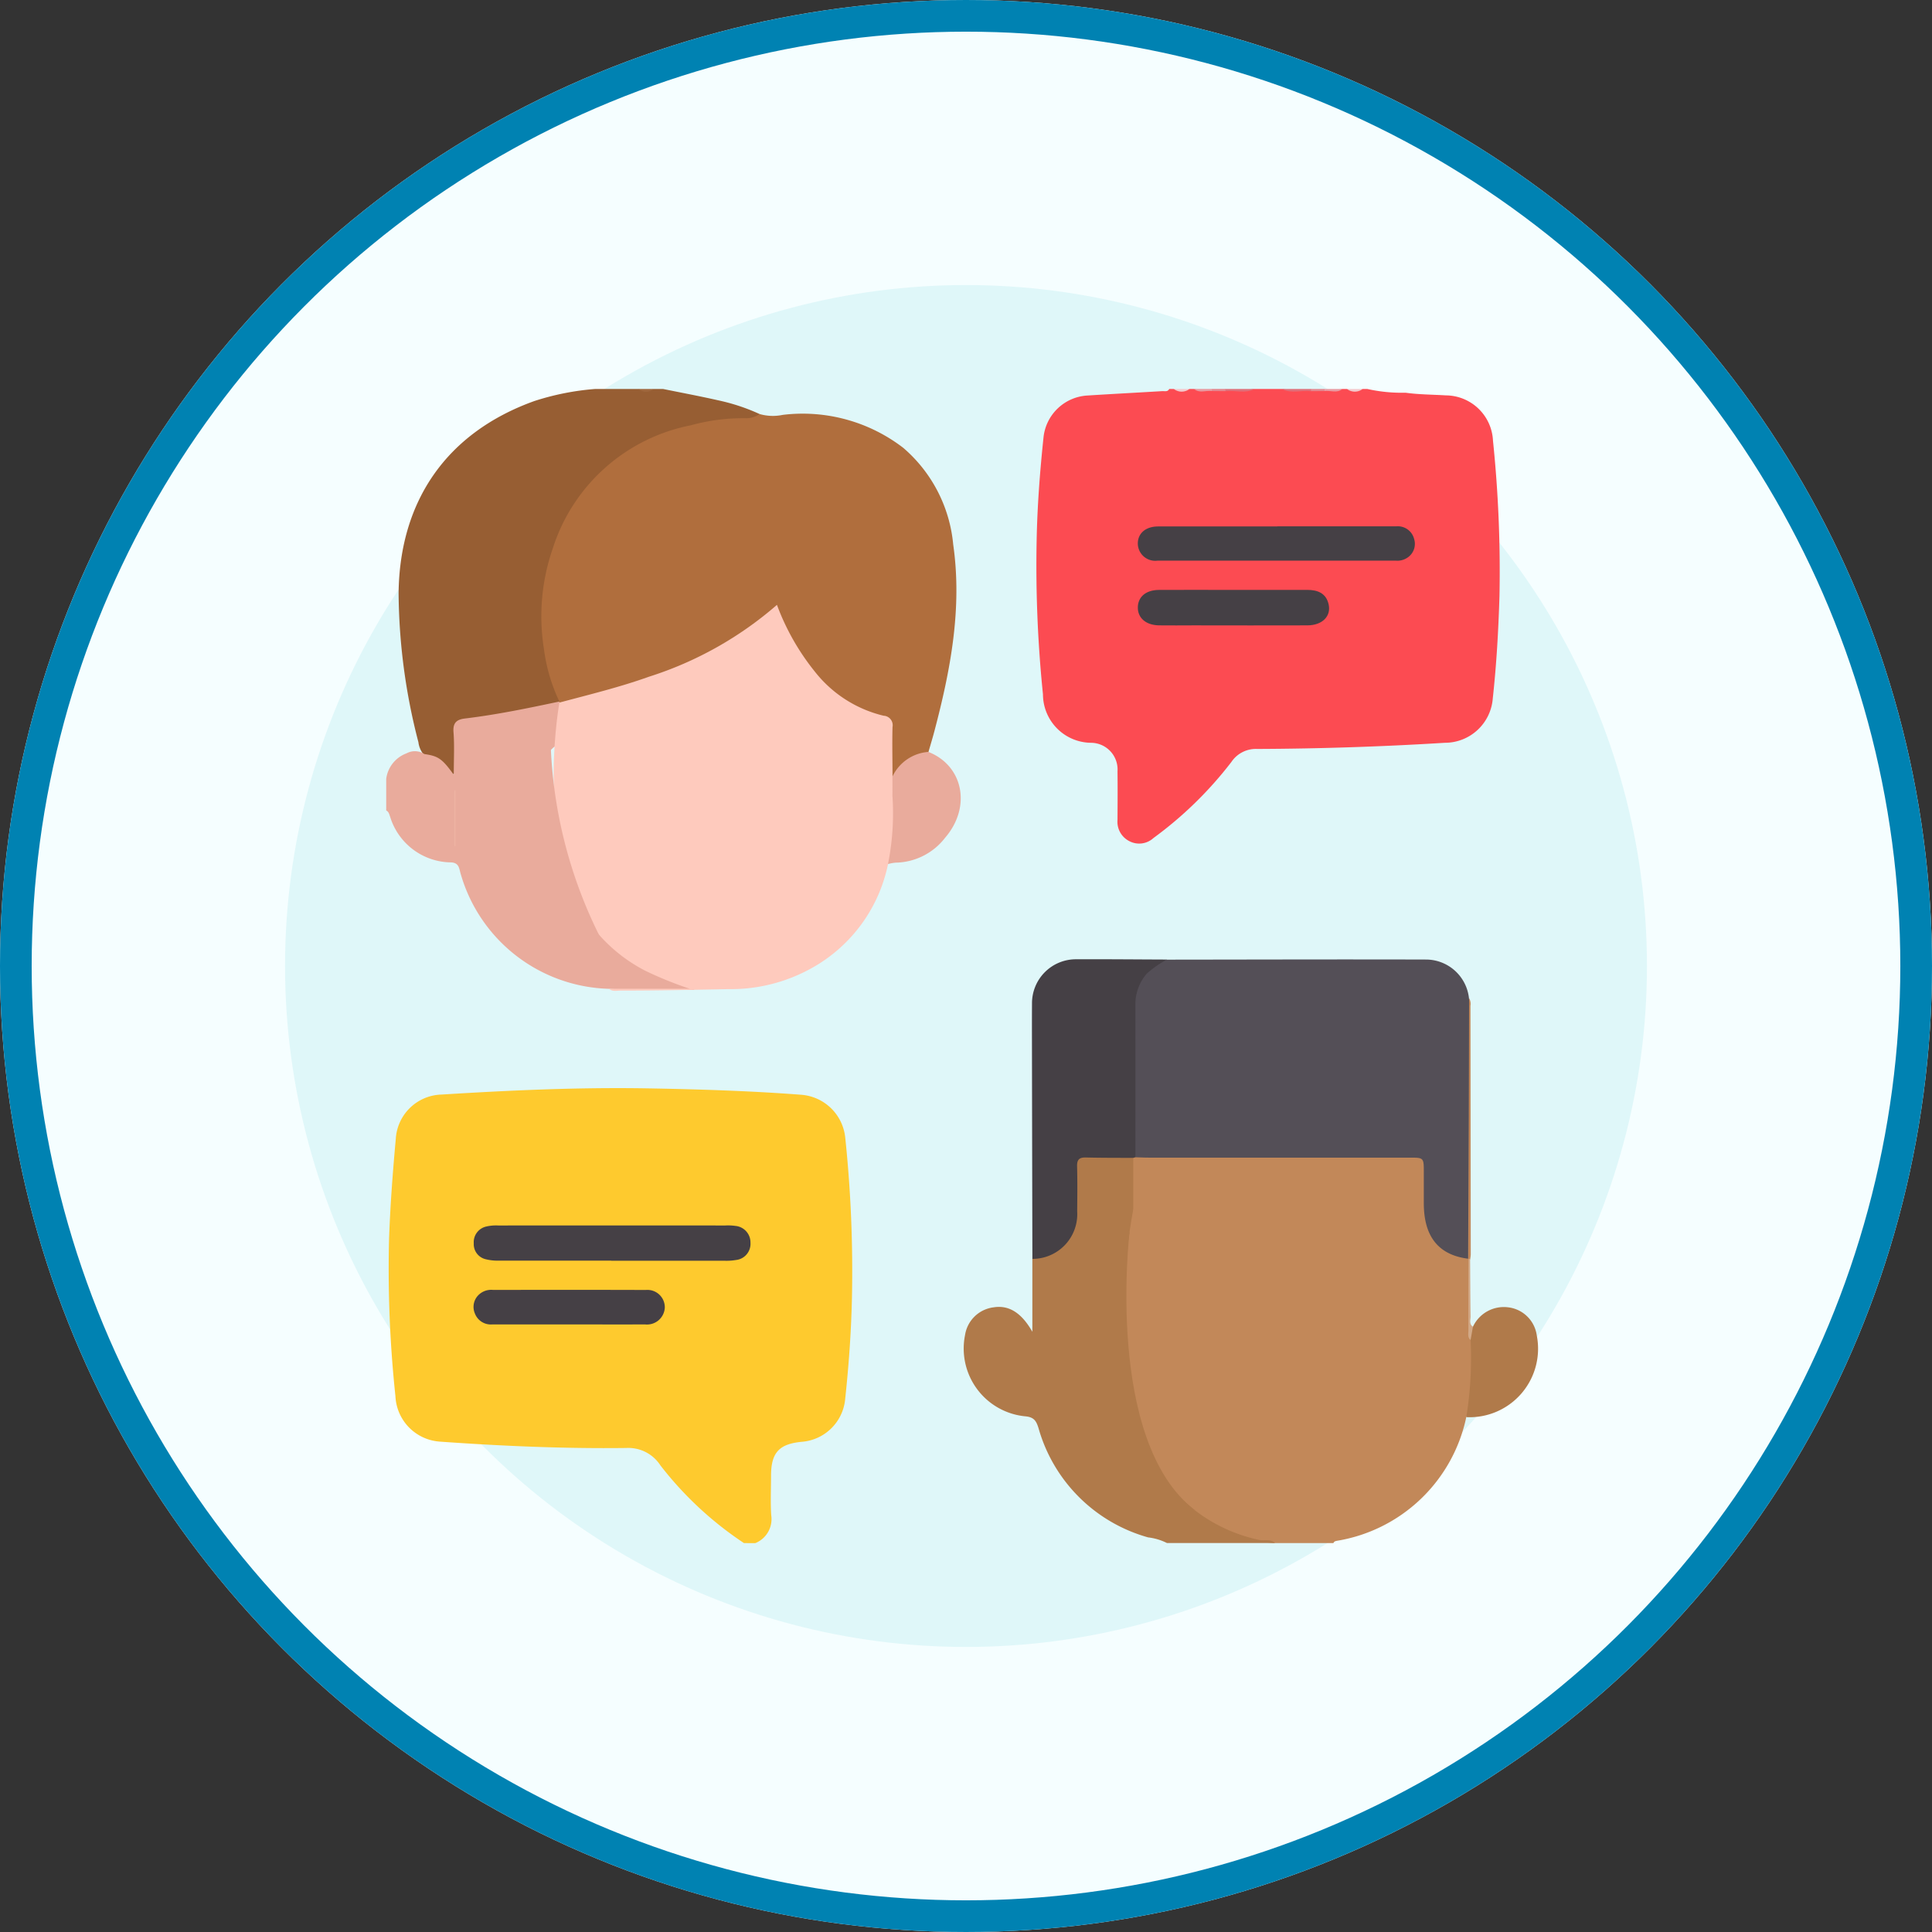<svg xmlns="http://www.w3.org/2000/svg" xmlns:xlink="http://www.w3.org/1999/xlink" width="122" height="122" viewBox="0 0 122 122">
  <rect x="0" y="0" width="122" height="122" fill="#333333" stroke="none"/>
  <defs>
    <clipPath id="clip-path">
      <rect id="Rectángulo_90549" data-name="Rectángulo 90549" width="72.745" height="72.88" fill="none"/>
    </clipPath>
  </defs>
  <g id="Grupo_149775" data-name="Grupo 149775" transform="translate(6588 10596)">
    <g id="Elipse_5544" data-name="Elipse 5544" transform="translate(-6588 -10596)" fill="#f5feff" stroke="#0082b2" stroke-width="2">
      <circle cx="61" cy="61" r="61" stroke="none"/>
      <circle cx="61" cy="61" r="60" fill="none"/>
    </g>
    <circle id="Elipse_5553" data-name="Elipse 5553" cx="43" cy="43" r="43" transform="translate(-6570 -10578)" fill="#dff7f9"/>
    <g id="Grupo_149714" data-name="Grupo 149714" transform="translate(-6563.612 -10571.439)">
      <g id="Grupo_149713" data-name="Grupo 149713" clip-path="url(#clip-path)">
        <path id="Trazado_262649" data-name="Trazado 262649" d="M23.209,261.258a22.088,22.088,0,0,1-5.276-4.906,2.412,2.412,0,0,0-2.149-1.1c-3.928.049-7.851-.121-11.77-.4A3.012,3.012,0,0,1,1.2,251.979,75.816,75.816,0,0,1,.8,241.972c.077-2.081.233-4.162.423-6.237a2.975,2.975,0,0,1,2.89-2.8c4.369-.272,8.742-.468,13.119-.389,3.192.058,6.384.157,9.569.4a3.024,3.024,0,0,1,2.806,2.73,80.753,80.753,0,0,1,.421,10.08c-.046,2.18-.205,4.354-.44,6.521a2.984,2.984,0,0,1-2.712,2.584c-1.45.133-1.955.685-1.957,2.145,0,.83-.041,1.663.011,2.489a1.634,1.634,0,0,1-1.008,1.767Z" transform="translate(-0.618 -188.378)" fill="#feca2e"/>
        <path id="Trazado_262650" data-name="Trazado 262650" d="M237.1,0a10.024,10.024,0,0,0,2.424.238c.841.117,1.7.116,2.549.168a3,3,0,0,1,2.971,2.865,80.025,80.025,0,0,1,.409,9.8c-.065,2.156-.186,4.31-.421,6.455A3.034,3.034,0,0,1,242,22.344q-5.919.366-11.848.389a1.859,1.859,0,0,0-1.628.823,24.174,24.174,0,0,1-4.918,4.8,1.335,1.335,0,0,1-1.523.2,1.37,1.37,0,0,1-.75-1.346c.006-1.02.013-2.04,0-3.06a1.686,1.686,0,0,0-1.691-1.806,3.067,3.067,0,0,1-3.016-3.059,79.779,79.779,0,0,1-.4-9.659c.039-2.206.207-4.4.438-6.6A2.958,2.958,0,0,1,219.413.416c1.582-.1,3.165-.183,4.747-.278.154-.009.341.06.438-.138h.284a1.451,1.451,0,0,0,.995,0h.284a3.885,3.885,0,0,0,1.161.073h.847A9.54,9.54,0,0,0,230,0h1.7a9.465,9.465,0,0,0,1.82.073h.847A3.926,3.926,0,0,0,235.538,0h.284a1.451,1.451,0,0,0,.995,0Z" transform="translate(-175.154)" fill="#fc4b52"/>
        <path id="Trazado_262651" data-name="Trazado 262651" d="M263.892,271.083a10,10,0,0,1-8.17,7.809c-.1.02-.181.041-.218.143H251.81a8.973,8.973,0,0,1-3.452-.882,10.3,10.3,0,0,1-5.2-6,4.917,4.917,0,0,0-.475-1.1c.079-.36.433-.314.665-.444.423-.236.875-.478.812-1.043-.06-.536-.5-.763-.971-.919a3.208,3.208,0,0,0-.91-.111c-.254-.01-.527.036-.725-.193.042-.286.283-.3.478-.3a1.142,1.142,0,0,0,.882-.483,2.439,2.439,0,0,0,1.057-3.53c-.292-.461-.83-.514-1.185-.853a1.624,1.624,0,0,1-.148-.826q-.009-3.425,0-6.85a1.593,1.593,0,0,1,.13-.758.47.47,0,0,1,.2-.177,2.7,2.7,0,0,1,.982-.1q8.018,0,16.035,0c.142,0,.284,0,.426,0,.794.036.956.187.986.97.027.71-.022,1.423.02,2.132a3.659,3.659,0,0,0,.857,2.494c.469.488,1.137.56,1.678.89a.471.471,0,0,1,.136.227c.016,1.008.021,2.016,0,3.023a7.032,7.032,0,0,0,.237,2.01,17.552,17.552,0,0,1-.113,4.164,1.273,1.273,0,0,1-.323.694" transform="translate(-195.689 -206.155)" fill="#c28859"/>
        <path id="Trazado_262652" data-name="Trazado 262652" d="M20.794,0c1.165.238,2.334.456,3.493.719a12.552,12.552,0,0,1,2.611.866c-.228.539-.725.429-1.145.45a14.213,14.213,0,0,0-6.95,2,11.367,11.367,0,0,0-5.348,8.626,13.81,13.81,0,0,0,.726,6.5c.075.215.206.44.039.675a2.363,2.363,0,0,1-1,.323c-1.551.333-3.11.624-4.682.831a.748.748,0,0,0-.76.888,18.465,18.465,0,0,1-.015,1.99c-.013.183-.022.415-.243.463-.176.039-.3-.13-.392-.264a3.392,3.392,0,0,0-1.4-.93,1.491,1.491,0,0,1-.376-.827A38.271,38.271,0,0,1,4.1,12.891C4.167,7.037,7.162,2.747,12.665.766A16.534,16.534,0,0,1,16.532,0h2.7a1.451,1.451,0,0,0,.995,0Z" transform="translate(-3.318)" fill="#975e33"/>
        <path id="Trazado_262653" data-name="Trazado 262653" d="M202.582,271.077c.271.03.376.186.455.451a10.044,10.044,0,0,0,7.649,7.332c.336.084.72-.086,1.008.2h-6.82a3.575,3.575,0,0,0-1.186-.355,9.979,9.979,0,0,1-6.924-6.9c-.144-.465-.293-.706-.869-.749a4.3,4.3,0,0,1-3.77-5.129,2.082,2.082,0,0,1,1.807-1.75c.939-.15,1.745.316,2.443,1.543v-4.609a1.97,1.97,0,0,1,.829-.382,2.522,2.522,0,0,0,1.767-2.415c.034-.924,0-1.849.015-2.774.018-.878.161-1.015,1.054-1.031q.958-.017,1.917,0c.279.006.576-.028.79.223q0,3.909,0,7.817c0,.249-.089.53.165.726-.188.506-.7.8-.834,1.359a2.557,2.557,0,0,0,.64,2.664c.1.1.211.194.182.359a.749.749,0,0,1-.981.582.491.491,0,0,0-.458.115c-.2.3-.569.31-.846.482-.821.512-.821,1.195.021,1.687a3.257,3.257,0,0,0,1.281.373c.229.028.478-.021.665.171" transform="translate(-155.573 -206.184)" fill="#b07a4a"/>
        <path id="Trazado_262654" data-name="Trazado 262654" d="M2.412,107.276c.874.126,1.119.288,1.854,1.307,0-1,.049-1.854-.017-2.7-.046-.6.22-.792.726-.853,2.007-.241,3.984-.651,5.959-1.071a.4.4,0,0,1,.134.179c.173.741-.111,1.549.331,2.251-.7.288-1.293.665-1.388,1.514a2.472,2.472,0,0,0,1.1,2.771,1.079,1.079,0,0,1-.117.865c-.411.182-.838.022-1.258.052a2.135,2.135,0,0,0-1.428.538.76.76,0,0,0,.087,1.313,2.769,2.769,0,0,0,1.816.486,1.993,1.993,0,0,1,.912-.006c.258.182.288.477.369.747a9.869,9.869,0,0,0,6.926,6.917,1.6,1.6,0,0,1,1.05.577c-1.906-.04-3.657.054-5.411-.064a10.025,10.025,0,0,1-9.378-7.343c-.08-.307-.109-.618-.593-.64A4.065,4.065,0,0,1,.252,111.25c-.057-.148-.08-.329-.252-.411v-1.993a1.987,1.987,0,0,1,1.282-1.615,1.1,1.1,0,0,1,1.131.045" transform="translate(0 -84.22)" fill="#e9ab9c"/>
        <path id="Trazado_262655" data-name="Trazado 262655" d="M299.669.14c-.614-.075-1.253.17-1.85-.14h1.847q.069.046.047.092c-.015.032-.029.048-.045.048" transform="translate(-241.271)" fill="#df707a"/>
        <path id="Trazado_262656" data-name="Trazado 262656" d="M280.733,0c-.6.31-1.236.065-1.85.14-.045-.032-.059-.063-.044-.094s.031-.046.047-.046Z" transform="translate(-225.891)" fill="#df707a"/>
        <path id="Trazado_262657" data-name="Trazado 262657" d="M312.951,0c-.348.294-.756.077-1.131.133-.05-.028-.067-.057-.052-.087S311.8,0,311.814,0Z" transform="translate(-252.567)" fill="#e99ca3"/>
        <path id="Trazado_262658" data-name="Trazado 262658" d="M269.767.133c-.376-.056-.783.162-1.131-.133h1.137q.071.047.045.09c-.017.028-.034.042-.05.042" transform="translate(-217.629)" fill="#e89ba2"/>
        <path id="Trazado_262659" data-name="Trazado 262659" d="M320.514,0a.812.812,0,0,1-.995,0Z" transform="translate(-258.851)" fill="#f3cace"/>
        <path id="Trazado_262660" data-name="Trazado 262660" d="M262.9,0a.812.812,0,0,1-.995,0Z" transform="translate(-212.173)" fill="#f3cace"/>
        <path id="Trazado_262661" data-name="Trazado 262661" d="M84.8,0a.819.819,0,0,1-.995,0Z" transform="translate(-67.895)" fill="#a0683e"/>
        <path id="Trazado_262662" data-name="Trazado 262662" d="M308.4,0q0,.067.005.133l-.855.007q0-.07,0-.14Z" transform="translate(-249.151)" fill="#e4878f"/>
        <path id="Trazado_262663" data-name="Trazado 262663" d="M274.594.133c0-.044,0-.088.005-.133h.853q0,.07,0,.14l-.855-.007" transform="translate(-222.456)" fill="#e4878f"/>
        <path id="Trazado_262664" data-name="Trazado 262664" d="M52.712,26.5a10.942,10.942,0,0,1-.973-3.309,13.06,13.06,0,0,1,.554-6.346A11.461,11.461,0,0,1,61.009,9.06a12.473,12.473,0,0,1,3.417-.449,1.473,1.473,0,0,0,.931-.263,3.013,3.013,0,0,0,1.462.053,10.416,10.416,0,0,1,7.61,2.083,9.147,9.147,0,0,1,3.153,6.1c.577,4.027-.168,7.929-1.19,11.8-.115.435-.247.865-.371,1.3-.03.064-.061.153-.118.167A3.27,3.27,0,0,0,73.9,31.244c-.036.054-.128.028-.192-.007a7.669,7.669,0,0,1-.135-2.46c-.033-1.032-.009-1.033-1.012-1.362A8.5,8.5,0,0,1,68.1,23.95a12.921,12.921,0,0,1-1.482-2.664c-.171-.455-.368-.466-.715-.181-3.692,3.037-8.128,4.358-12.645,5.494a.628.628,0,0,1-.548-.03Z" transform="translate(-41.778 -6.764)" fill="#b06e3d"/>
        <path id="Trazado_262665" data-name="Trazado 262665" d="M57.549,77.978c1.892-.507,3.8-.968,5.644-1.629a22.848,22.848,0,0,0,8.094-4.542,14.989,14.989,0,0,0,2.4,4.224,7.835,7.835,0,0,0,4.336,2.777.6.6,0,0,1,.562.715c-.028,1.042,0,2.085,0,3.127a.557.557,0,0,1,.19.439,26.662,26.662,0,0,1-.091,4.279,1.488,1.488,0,0,1-.384.809,9.732,9.732,0,0,1-4.79,6.551,10.467,10.467,0,0,1-5.285,1.344c-2.268.046-4.535.094-6.8.093-.252,0-.525.079-.75-.116h5.107a23.5,23.5,0,0,1-2.784-1.125A9.968,9.968,0,0,1,57.842,88.4c-.042-.159-.094-.315-.142-.473.045-.209.229-.281.378-.392.775-.574.742-1.173-.09-1.7-.157-.1-.343-.159-.429-.345a1.217,1.217,0,0,1,.139-.822c1.374-1.437,1.449-2.338.342-4.1a.442.442,0,0,1-.06-.2.7.7,0,0,1-.437-.768c.043-.538.009-1.082.008-1.623" transform="translate(-46.613 -58.173)" fill="#fecabd"/>
        <path id="Trazado_262666" data-name="Trazado 262666" d="M269.239,208.617c-1.9-.239-2.78-1.434-2.794-3.46,0-.663,0-1.327,0-1.99,0-.931,0-.932-.9-.932H249.082c-.283,0-.567-.014-.85-.022a1.149,1.149,0,0,1-.208-.871c0-2.907-.018-5.814,0-8.72a2.723,2.723,0,0,1,2.192-2.889c5.462-.005,10.924-.023,16.386-.007a2.735,2.735,0,0,1,2.695,2.44c.071.851.029,1.7.03,2.555q.008,6.572,0,13.144c0,.25.093.521-.089.754" transform="translate(-200.924 -153.695)" fill="#544f57"/>
        <path id="Trazado_262667" data-name="Trazado 262667" d="M223.266,189.7a6.649,6.649,0,0,0-1.266.884,2.943,2.943,0,0,0-.721,1.943q.007,4.827,0,9.654l-.134.041c-.993-.006-1.986,0-2.978-.025-.432-.013-.583.13-.57.567.026.947.014,1.895.006,2.842a2.823,2.823,0,0,1-2.829,2.993q-.013-6-.024-12c0-1.373-.009-2.746,0-4.119a2.775,2.775,0,0,1,2.776-2.8c1.913-.008,3.827.011,5.74.018" transform="translate(-173.97 -153.666)" fill="#454045"/>
        <path id="Trazado_262668" data-name="Trazado 262668" d="M359.207,312.258a23.355,23.355,0,0,0,.273-4.87.744.744,0,0,1,.148-.842,2.151,2.151,0,0,1,2.184-1.228,2.067,2.067,0,0,1,1.845,1.778,4.327,4.327,0,0,1-4.45,5.162" transform="translate(-291.003 -247.33)" fill="#b07a4a"/>
        <path id="Trazado_262669" data-name="Trazado 262669" d="M166.874,127.8a16.266,16.266,0,0,0,.281-4.33c.008-.4,0-.8,0-1.2a2.73,2.73,0,0,1,2.272-1.558c2.213.874,2.724,3.484,1.054,5.422a4.03,4.03,0,0,1-3.128,1.571,2.641,2.641,0,0,0-.485.092" transform="translate(-135.189 -97.792)" fill="#e9ab9c"/>
        <path id="Trazado_262670" data-name="Trazado 262670" d="M359.8,219.052q.02-4.255.04-8.51.015-3.972.021-7.943a.7.7,0,0,1,.088.478q.011,7.853.017,15.706a2.369,2.369,0,0,1-.033.281c-.023.073-.057.081-.1.017Z" transform="translate(-291.48 -164.13)" fill="#c28859"/>
        <path id="Trazado_262671" data-name="Trazado 262671" d="M359.886,289.332a.547.547,0,0,1,.1-.017c.009,1.214.011,2.429.031,3.643,0,.216-.109.475.146.639l-.148.842c-.2-.16-.138-.388-.138-.59,0-1.506,0-3.012.007-4.518" transform="translate(-291.54 -234.382)" fill="#d2a987"/>
        <path id="Trazado_262672" data-name="Trazado 262672" d="M37.808,280.4c-2.366,0-4.732,0-7.1,0a3.067,3.067,0,0,1-.839-.091.975.975,0,0,1-.743-1,1.011,1.011,0,0,1,.774-1.059,2.713,2.713,0,0,1,.771-.069q7.169-.006,14.338,0a3.351,3.351,0,0,1,.637.026,1.047,1.047,0,0,1,.953,1.065,1.027,1.027,0,0,1-.918,1.089,3.652,3.652,0,0,1-.705.047q-3.585,0-7.169,0" transform="translate(-23.597 -225.356)" fill="#454045"/>
        <path id="Trazado_262673" data-name="Trazado 262673" d="M35.033,301.8H30.207a1.075,1.075,0,0,1-1.072-.673,1.054,1.054,0,0,1,.171-1.134,1.142,1.142,0,0,1,.955-.375c3.217,0,6.435-.007,9.652.005a1.1,1.1,0,0,1,1.207,1.109,1.126,1.126,0,0,1-1.261,1.065c-1.609.01-3.217,0-4.826,0" transform="translate(-23.527 -242.726)" fill="#454045"/>
        <path id="Trazado_262674" data-name="Trazado 262674" d="M258.767,45.679c2.506,0,5.012,0,7.518,0a1.061,1.061,0,0,1,1.124.789,1.04,1.04,0,0,1-.423,1.19,1.134,1.134,0,0,1-.739.187q-7.518,0-15.036,0a1.1,1.1,0,0,1-1.247-1.059c-.013-.655.487-1.1,1.285-1.1,2.506-.006,5.012,0,7.518,0" transform="translate(-202.502 -37.003)" fill="#454045"/>
        <path id="Trazado_262675" data-name="Trazado 262675" d="M255.979,66.8q2.344,0,4.688,0c.648,0,1.183.207,1.342.908.172.758-.4,1.328-1.341,1.332-2.391.011-4.783,0-7.175,0-.734,0-1.468.011-2.2,0-.834-.017-1.353-.481-1.331-1.16.021-.653.517-1.072,1.331-1.078,1.563-.012,3.126,0,4.688,0" transform="translate(-202.499 -54.111)" fill="#454045"/>
        <path id="Trazado_262676" data-name="Trazado 262676" d="M22.654,137.012v-3.5h.071v3.522l-.071-.021" transform="translate(-18.353 -108.16)" fill="#eeb3a3"/>
        <path id="Trazado_262677" data-name="Trazado 262677" d="M245.269,272.923s-2.829,14.627,2.556,17.741,5.96-12.066,5.96-12.066" transform="translate(-198.098 -221.102)" fill="#c28859"/>
        <path id="Trazado_262678" data-name="Trazado 262678" d="M225.935,280.254s-1.588,13.2,4.115,17.583c0,0-7.959-1.721-9.107-8.792" transform="translate(-178.992 -227.041)" fill="#b07a4a"/>
        <path id="Trazado_262679" data-name="Trazado 262679" d="M56.044,104.308s-1.385,7.523,1.242,12.855,8.7-11.029,8.7-11.029" transform="translate(-45.107 -84.503)" fill="#fecabd"/>
        <path id="Trazado_262680" data-name="Trazado 262680" d="M29.127,119.106s1.395,11.211,8.736,13.1a29.281,29.281,0,0,1-3.876-13.472" transform="translate(-23.597 -96.186)" fill="#e9ab9c"/>
      </g>
    </g>
  </g>
</svg>
